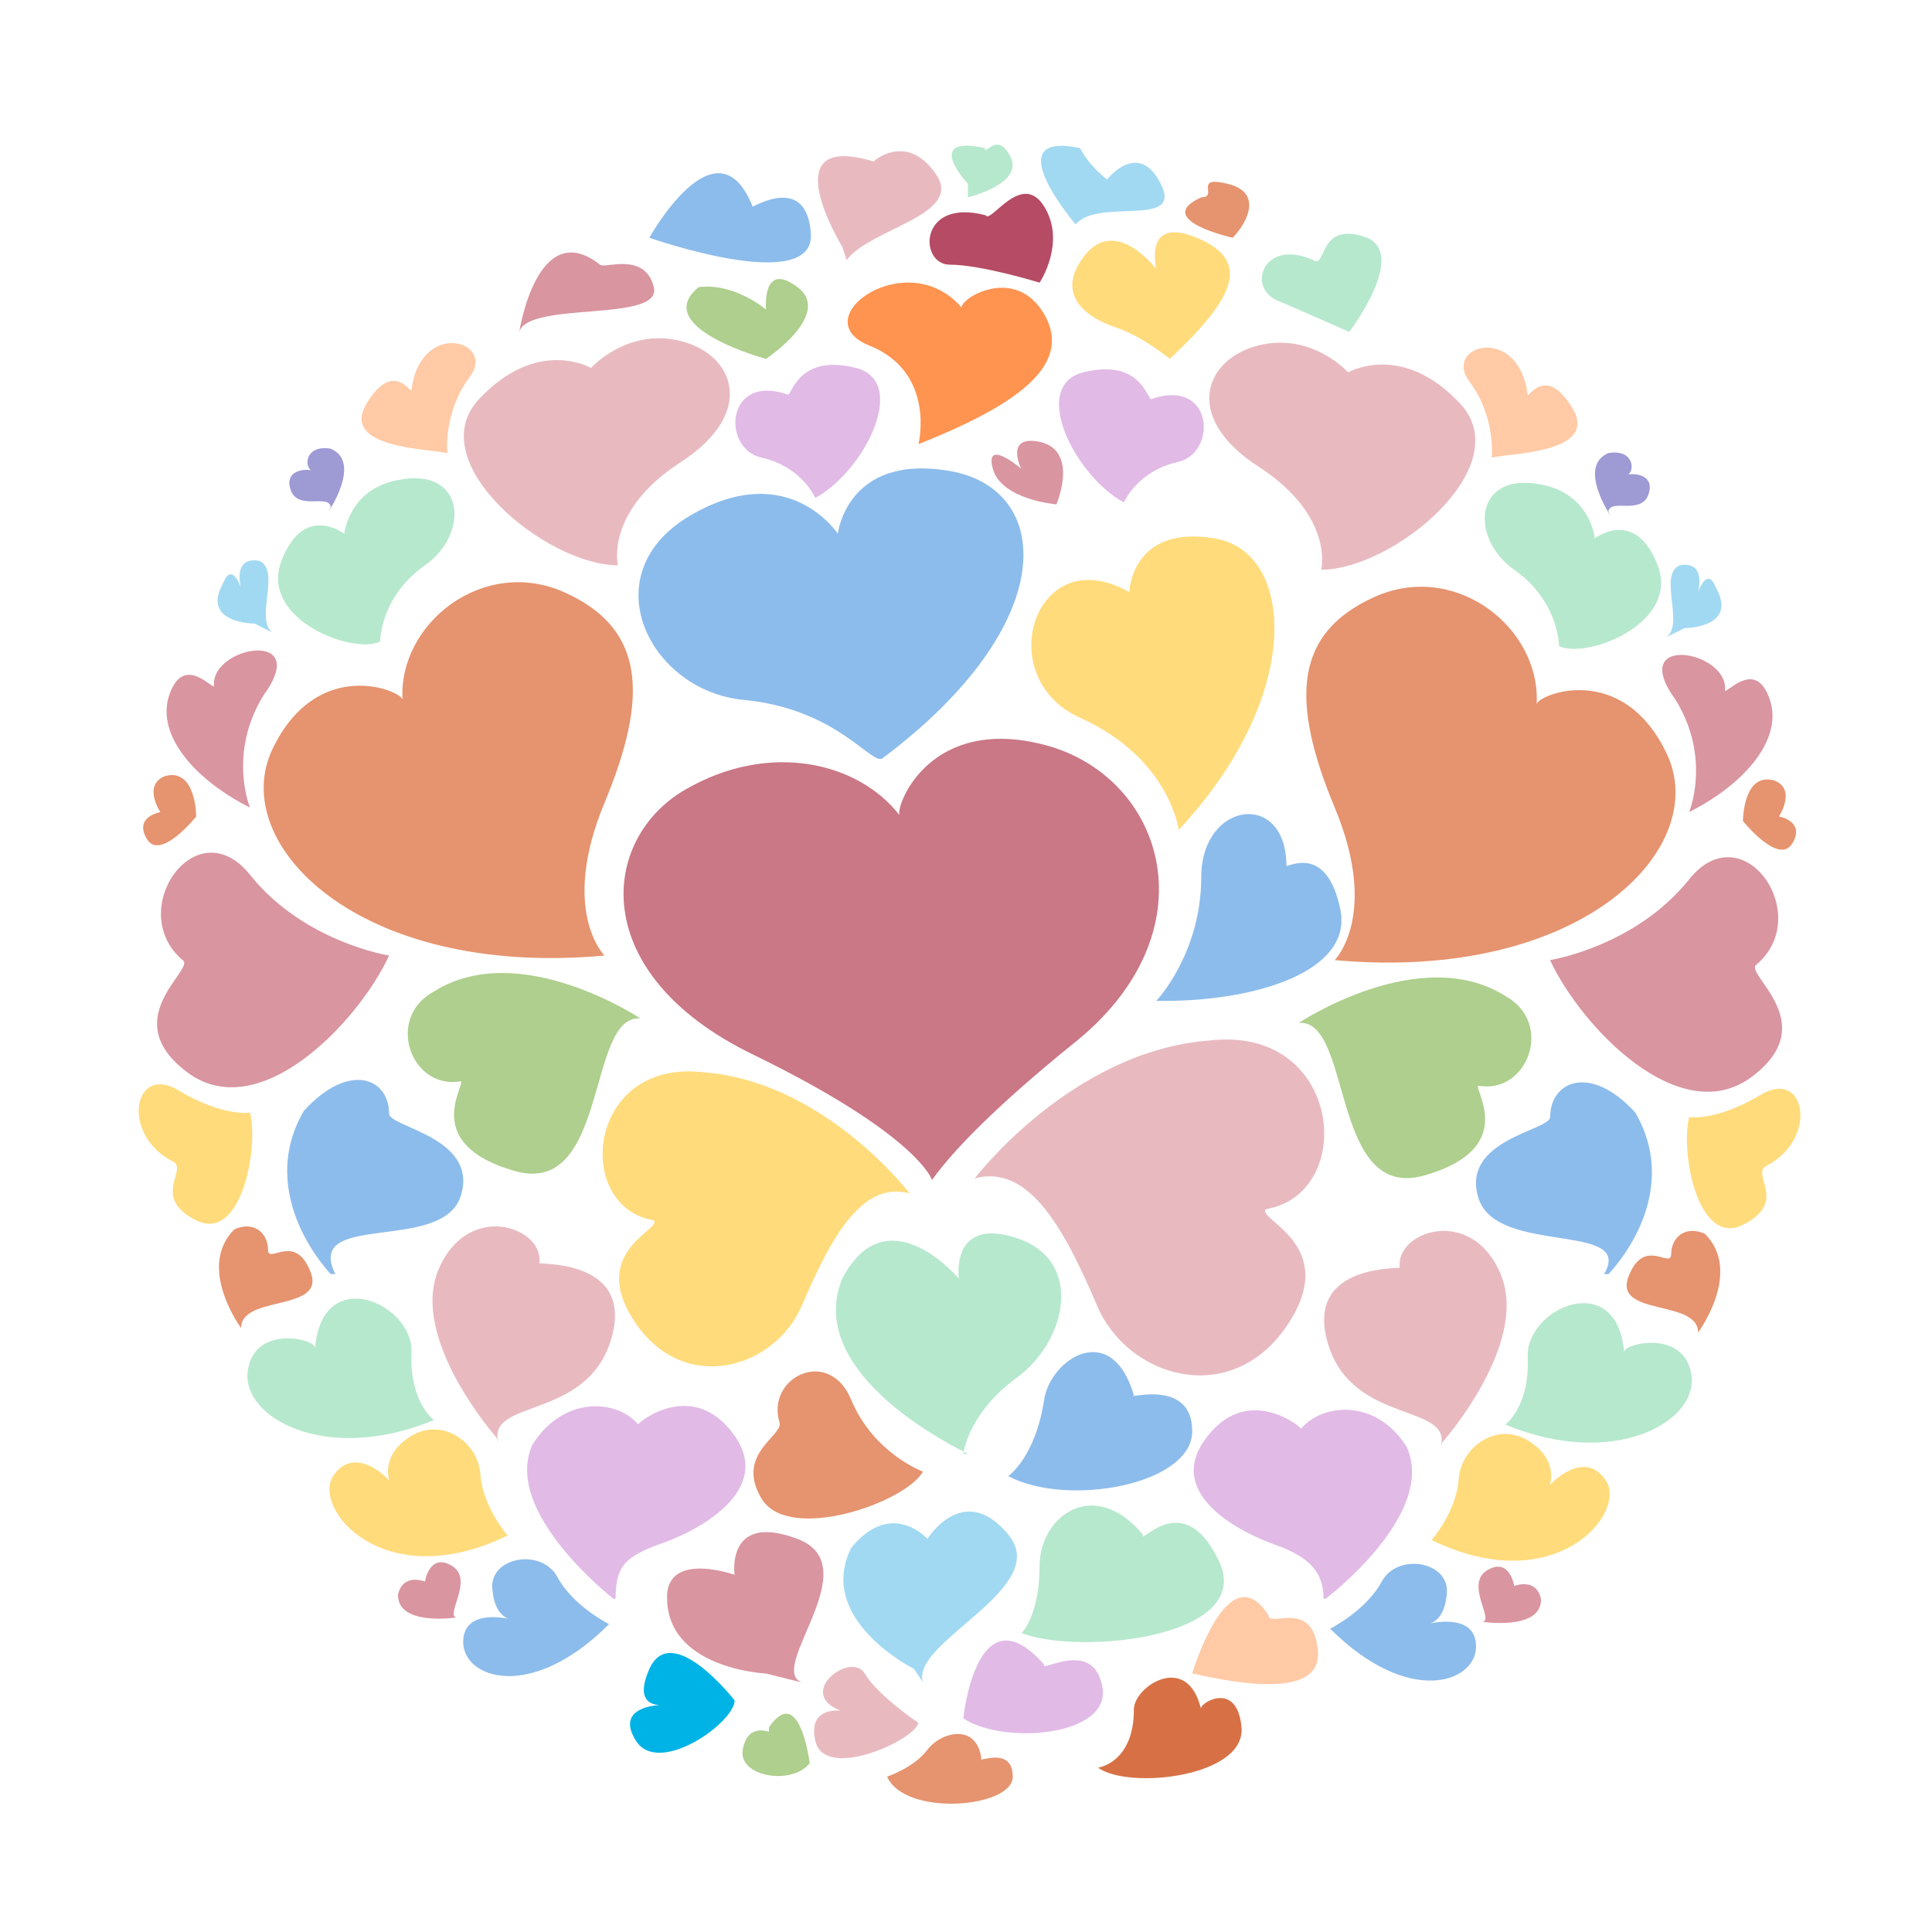 <?xml version="1.0" encoding="utf-8"?>
<!-- Generator: Adobe Illustrator 18.1.0, SVG Export Plug-In . SVG Version: 6.00 Build 0)  -->
<svg version="1.1" id="Layer_1" xmlns="http://www.w3.org/2000/svg" xmlns:xlink="http://www.w3.org/1999/xlink" x="0px" y="0px"
	 viewBox="0 0 2000 2000" enable-background="new 0 0 2000 2000" xml:space="preserve">
<g>
	<path fill="#CA7786" d="M779,1091.4c171.9,83.6,185.8,130.1,185.8,130.1c23.2-32.5,69.7-79,144-139.3
		c148.7-116.1,97.5-278.7-27.9-311.2C964.3,740.7,928,830.9,931,843.7c-42.4-54.6-134.3-76.9-221.6-26.3
		C621.1,868.5,607.1,1007.8,779,1091.4z"/>
	<path fill="#E6936F" d="M282,775.6c-46.4,97.5,88.3,236.9,343.7,213.6c0,0-46.4-46.4,0-157.9c46.4-111.5,41.8-181.1-41.8-218.3
		c-83.6-37.2-171.9,32.5-167.2,111.5C416.7,715.2,328.5,678.1,282,775.6z"/>
	<path fill="#8CBCEB" d="M769.7,724.5c97.5,9.3,132.8,68.7,144,60.4c185.8-139.3,176.5-278.7,69.7-297.3
		c-106.8-18.6-116.1,65-116.1,65s-51.1-79-153.3-18.6C611.8,594.5,672.2,715.2,769.7,724.5z"/>
	<path fill="#FFDB7C" d="M658.2,1370.1c51.1,74.3,144,46.5,171.9-18.6c27.9-65,60.4-130,111.5-116.1c0,0-88.3-116.1-213.7-125.4
		c-120.7-13.9-134.7,139.4-51.1,153.3C686.1,1272.6,607.1,1295.8,658.2,1370.1z"/>
	<path fill="#AECF8D" d="M532.8,1212.2c97.5,27.9,74.3-162.6,130.1-157.9c0,0-125.4-83.6-213.7-27.9
		c-51.1,27.9-23.2,102.2,27.9,92.9C481.7,1123.9,435.3,1184.3,532.8,1212.2z"/>
	<path fill="#E8BAC0" d="M639.7,585.2c0,0-13.9-55.7,65-106.8c78.9-51.1,55.7-111.5,0-125.4c-55.7-13.9-92.9,27.9-92.9,27.9
		s-55.7-32.5-116.1,32.5C435.3,478.3,565.3,585.2,639.7,585.2z"/>
	<path fill="#B6E8CD" d="M393.5,664.1c0,0,0-46.5,46.5-79c46.5-32.5,41.8-102.2-27.9-88.2c-51.1,9.3-55.7,55.7-55.7,55.7
		s-41.8-32.5-65,27.9C268.1,640.9,365.6,678.1,393.5,664.1z"/>
	<path fill="#D995A0" d="M193.8,1110c74.3,55.7,176.5-51.1,209-120.8c0,0-88.3-13.9-144-83.6c-55.7-69.7-130.1,37.2-69.7,88.3
		C203.1,1003.2,119.5,1054.3,193.8,1110z"/>
	<path fill="#D995A0" d="M258.8,836c0,0-23.2-55.7,13.9-116.1c51.1-69.7-55.7-51.1-51.1-9.3c-4.7,0-32.5-32.5-46.5,9.3
		C161.3,761.7,203.1,808.1,258.8,836z"/>
	<path fill="#8CBCEB" d="M477.1,1237.7c18.6-60.4-74.3-70.8-74.3-84.8c0-37.2-41.8-54-88.3-2.9c-51.1,88.2,27.9,168.9,27.9,168.9
		h4.7C314.5,1253,458.5,1298.1,477.1,1237.7z"/>
	<path fill="#FFDB7C" d="M258.8,1151.8c0,0-27.9,4.6-74.3-23.2c-46.4-27.9-60.4,46.5-4.6,74.3c13.9,9.3-23.3,37.2,23.2,60.4
		C249.5,1286.5,268.1,1189,258.8,1151.8z"/>
	<path fill="#E6936F" d="M203.1,845.3c0,0,0-51.1-32.5-41.8c-23.2,9.3-4.6,37.2-4.6,37.2s-27.9,4.7-13.9,27.9
		C165.9,891.7,203.1,845.3,203.1,845.3z"/>
	<path fill="#E1BAE6" d="M788.3,473.7c41.8,9.3,55.7,41.8,55.7,41.8c51.1-27.9,97.5-120.8,41.8-134.7c-55.7-13.9-65,23.2-69.7,27.9
		C751.1,385.4,746.5,464.4,788.3,473.7z"/>
	<path fill="#FFCAA5" d="M463.1,469.1c0,0-4.6-41.8,23.2-79c27.9-37.2-51.1-60.4-60.4,13.9c0,4.7-18.6-32.5-46.5,13.9
		C351.7,464.4,444.6,464.4,463.1,469.1z"/>
	<path fill="#A2D9F2" d="M263.4,645.5l18.6,9.3c-18.6-13.9,9.3-65-13.9-74.3c-27.9-4.6-18.6,27.9-18.6,27.9s-9.3-27.9-18.6-4.6
		C207.7,645.5,263.4,645.5,263.4,645.5z"/>
	<path fill="#9D9AD4" d="M342.4,524.8l-2.3,4.7c0,0,34.8-51.1,2.3-65c-25.7-4.3-27.7,17.1-20.5,22.3c-6.5-1.5-27.2-0.1-21.3,19.5
		C307.6,529.4,340.1,510.8,342.4,524.8z"/>
	<path fill="#E8BAC0" d="M632.7,1386.3c25.5-85.9-81.3-76.6-74.3-78.9c4.7-37.2-74.3-65-104.5,7c-30.2,72,60.4,174.2,60.4,174.2
		l2.3,7C500.3,1446.7,607.1,1472.3,632.7,1386.3z"/>
	<path fill="#B6E8CD" d="M449.2,1470c0,0-25.5-18.6-23.2-69.7c2.3-51.1-92.9-92.9-99.8-4.6c2.3-9.3-62.7-25.6-69.7,23.2
		C249.5,1467.6,337.7,1516.4,449.2,1470z"/>
	<path fill="#E6936F" d="M321.5,1316.7c-16.2-41.8-44.1-7-44.1-23.2c0-16.3-13.9-30.2-34.8-20.9c-39.5,39.5,7,102.2,7,102.2
		C249.5,1339.9,337.7,1358.5,321.5,1316.7z"/>
	<path fill="#FFDB7C" d="M525.4,1589.6c0,0-25.8-29.9-28-63c-2.1-33.2-39.2-59.9-71.7-40.1c-32.5,19.8-22.7,46-22.7,46
		s-35-38.4-57.9-4.9C322.3,1561.2,396.8,1652.1,525.4,1589.6z"/>
	<path fill="#E1BAE6" d="M760.4,1486.2c-43.6-61.7-102.2-11.6-99.8-11.6c-20.9-25.6-76.6-30.6-109.2,20.5
		C518.9,1564.8,635,1655,635,1655h2.3c0-33,8.5-43.5,48.8-57.7C725.6,1583.4,799.9,1542,760.4,1486.2z"/>
	<path fill="#8CBCEB" d="M577,1632.5c-16.3-30.2-69.7-20.9-67.4,11.6c1.6,22.6,11,29.4,16.7,31.6c-12.2-2.4-46.8-6.5-46.8,24.2
		c0,37.2,69.7,62.7,151-18.6C630.4,1681.3,593.2,1662.7,577,1632.5z"/>
	<path fill="#D995A0" d="M467.8,1620.9c-23.2-13.9-27.9,16.3-27.9,16.3s-23.2-9.3-27.9,14c0,32.5,60.4,23.2,60.4,23.2
		C460.8,1672,491,1634.8,467.8,1620.9z"/>
	<path fill="#E6936F" d="M1423.5,617.7c-83.6,37.2-88.2,106.8-41.8,218.3c46.5,111.5,0,157.9,0,157.9
		c255.5,23.2,390.2-116.1,343.7-213.7c-46.5-97.5-134.7-60.4-134.7-51.1C1595.3,650.2,1507.1,580.5,1423.5,617.7z"/>
	<path fill="#E8BAC0" d="M1252.3,1077.1c-142.8,10.6-243.3,142.8-243.3,142.8c58.2-15.9,95.2,58.2,126.9,132.2
		c31.7,74,137.5,105.8,195.7,21.2c58.1-84.6-31.8-111.1-21.1-121.6C1405.6,1235.7,1389.8,1061.2,1252.3,1077.1z"/>
	<path fill="#AECF8D" d="M1474.6,1216.8c97.5-27.9,51.1-88.3,55.7-92.9c51.1,9.3,78.9-65,27.9-92.9
		c-88.2-55.7-213.7,27.9-213.7,27.9C1400.3,1054.3,1377,1244.7,1474.6,1216.8z"/>
	<path fill="#E8BAC0" d="M1302.7,483c79,51.1,65,106.8,65,106.8c74.3,0,204.4-106.8,144-171.8c-60.4-65-116.1-32.5-116.1-32.5
		s-37.2-41.8-92.9-27.9C1247,371.5,1223.8,431.9,1302.7,483z"/>
	<path fill="#B6E8CD" d="M1595.3,501.6c-69.6-13.9-74.3,55.7-27.8,88.2c46.4,32.5,46.4,79,46.4,79c27.9,13.9,125.4-23.2,102.1-83.6
		c-23.2-60.4-65-27.9-65-27.9S1646.4,510.8,1595.3,501.6z"/>
	<path fill="#D995A0" d="M1813.6,1114.6c74.3-55.7-9.3-106.8,4.7-116.1c60.4-51.1-13.9-157.9-69.7-88.2
		c-55.7,69.7-144,83.6-144,83.6C1637.1,1063.5,1739.3,1170.4,1813.6,1114.6z"/>
	<path fill="#D995A0" d="M1748.6,840.6c55.7-27.9,97.5-74.3,83.6-116.1c-13.9-41.8-41.8-9.3-46.5-9.3c4.7-41.8-102.1-60.4-51.1,9.3
		C1771.8,784.9,1748.6,840.6,1748.6,840.6z"/>
	<path fill="#8CBCEB" d="M1665,1319c0,0,78.9-79,27.9-167.2c-46.4-51.1-88.2-32.5-88.2,4.6c0,13.9-92.9,23.2-74.3,83.6
		c18.6,60.4,162.6,24,130.1,79H1665z"/>
	<path fill="#FFDB7C" d="M1827.5,1207.5c55.7-27.9,41.8-102.2-4.6-74.3c-46.4,27.9-74.3,23.2-74.3,23.2
		c-9.3,37.2,9.3,134.7,55.7,111.5C1850.8,1244.7,1813.6,1216.8,1827.5,1207.5z"/>
	<path fill="#E6936F" d="M1804.3,849.9c0,0,37.1,46.4,51.1,23.2c13.9-23.2-13.9-27.9-13.9-27.9s18.6-27.9-4.6-37.2
		C1804.3,798.8,1804.3,849.9,1804.3,849.9z"/>
	<path fill="#E1BAE6" d="M1191.3,413.3c-4.7-4.7-13.9-41.8-69.7-27.9c-55.7,13.9-9.3,106.8,41.8,134.7c0,0,13.9-32.5,55.7-41.8
		C1260.9,469,1256.3,390.1,1191.3,413.3z"/>
	<path fill="#FFCAA5" d="M1544.2,473.7c18.6-4.6,111.5-4.6,83.6-51.1c-27.9-46.4-46.4-9.3-46.4-13.9c-9.3-74.3-88.3-51.1-60.4-13.9
		C1548.9,431.9,1544.2,473.7,1544.2,473.7z"/>
	<path fill="#A2D9F2" d="M1743.9,650.2c0,0,55.7,0,32.5-41.8c-9.3-23.2-18.6,4.6-18.6,4.6s9.3-32.5-18.6-27.9
		c-23.2,9.3,4.7,60.4-13.9,74.3L1743.9,650.2z"/>
	<path fill="#9D9AD4" d="M1665,529.4c2.3-13.9,34.8,4.6,41.8-18.6c5.9-19.6-14.8-21-21.3-19.5c7.1-5.2,5.2-26.5-20.5-22.3
		c-32.5,13.9,2.3,65,2.3,65L1665,529.4z"/>
	<path fill="#E8BAC0" d="M1493.1,1493.2c0,0,90.6-102.2,60.4-174.2c-30.2-72-109.1-44.1-104.5-7c7,2.3-99.9-7-74.3,78.9
		c25.5,85.9,132.4,60.4,116.1,109.2L1493.1,1493.2z"/>
	<path fill="#B6E8CD" d="M1681.3,1400.3c-7-88.2-102.2-46.4-99.8,4.7c2.3,51.1-23.2,69.7-23.2,69.7c111.5,46.4,199.7-2.3,192.7-51.1
		C1743.9,1374.7,1678.9,1391,1681.3,1400.3z"/>
	<path fill="#E6936F" d="M1730,1298.1c0,16.3-27.8-18.6-44.1,23.2c-16.2,41.8,72,23.2,72,58.1c0,0,46.5-62.7,7-102.2
		C1743.9,1267.9,1730,1281.8,1730,1298.1z"/>
	<path fill="#FFDB7C" d="M1604.4,1537.2c0,0,9.8-26.2-22.7-46c-32.5-19.8-69.5,6.9-71.7,40.1c-2.2,33.2-28,63-28,63
		c128.6,62.4,203.1-28.5,180.2-62C1639.3,1498.8,1604.4,1537.2,1604.4,1537.2z"/>
	<path fill="#E1BAE6" d="M1456,1497.5c-32.5-51.1-88.3-43.9-109.2-18.4c2.4,0-56.2-50-99.8,11.7c-39.5,55.7,34.8,94.9,74.3,108.8
		c40.2,14.2,48.8,33.4,48.8,55.4h2.3C1372.4,1655,1488.5,1567.1,1456,1497.5z"/>
	<path fill="#8CBCEB" d="M1481.1,1680.4c5.6-2.1,15.1-9,16.7-31.6c2.3-32.5-51.1-41.8-67.4-11.6c-16.2,30.2-53.4,48.8-53.4,48.8
		c81.3,81.3,151,55.7,151,18.6C1528,1673.9,1493.3,1678,1481.1,1680.4z"/>
	<path fill="#D995A0" d="M1567.5,1641.8c0,0-4.7-30.2-27.9-16.3c-23.2,13.9,7,51.1-4.7,53.4c0,0,60.4,9.3,60.4-23.2
		C1590.7,1632.5,1567.5,1641.8,1567.5,1641.8z"/>
	<path fill="#FFDB7C" d="M1257.4,557.3c-83.6-13.9-88.3,51.1-88.3,55.7c-97.5-55.7-144,88.2-51.1,130
		c92.9,41.8,102.2,116.1,102.2,116.1C1350.3,719.9,1341,571.2,1257.4,557.3z"/>
	<path fill="#8CBCEB" d="M1331.7,896.4c0-79-88.2-67.2-88.2,11.8c0,79-46.5,127.9-46.5,127.9h9.3c92.9,0,195.1-30.3,181.1-95.4
		C1373.5,875.6,1336.3,896.4,1331.7,896.4z"/>
	<path fill="#B6E8CD" d="M1053,1425.8c51.1-37.2,69.7-120.7,0-144c-69.7-23.2-60.4,41.8-60.4,41.8s-74.3-88.3-120.7,0
		c-37.9,92.5,99.4,166,125.7,179.1C999.3,1493.9,1008.6,1458.1,1053,1425.8z"/>
	<path fill="#B6E8CD" d="M1001.9,1505c0,0-1.5-0.7-4.3-2.1c-0.3,1.3-0.3,2.1-0.3,2.1H1001.9z"/>
	<path fill="#8CBCEB" d="M1173.8,1444.4c-23.2-79-86.4-37.7-92.9,4.6c-9.3,60.4-37.2,79-37.2,79c60.4,32.5,190.5,9.3,190.5-46.5
		C1234.2,1425.8,1164.5,1449.1,1173.8,1444.4z"/>
	<path fill="#E6936F" d="M955.5,1523.4c0,0-51.1-18.6-74.3-74.3c-23.2-55.7-88.3-23.2-74.3,23.2c4.7,13.9-46.4,32.5-18.6,79
		C816.1,1597.7,936.9,1555.9,955.5,1523.4z"/>
	<path fill="#D995A0" d="M825.4,1593c-74.3-27.9-65,37.2-65,37.2s-65-23.2-69.7,18.6c-4.7,78.9,102.2,83.6,102.2,83.6l37.2,9.3
		C792.9,1727.7,899.7,1620.9,825.4,1593z"/>
	<path fill="#B6E8CD" d="M1076.2,1620.9c0,51.1-18.6,69.7-18.6,69.7c60.4,23.2,241.5,4.7,204.4-74.3c-37.2-79-83.6-13.9-79-27.9
		C1132,1528,1076.2,1569.8,1076.2,1620.9z"/>
	<path fill="#A2D9F2" d="M1043.7,1588.4c-46.4-55.7-83.6,4.6-83.6,4.6s-37.2-41.8-78.9,9.3c-37.2,74.3,65,125.4,65,125.4l9.3,13.9
		C941.5,1699.9,1090.2,1644.1,1043.7,1588.4z"/>
	<path fill="#00B3E6" d="M672.2,1727.7c-14.9,33.6,3.1,37.2,10.8,37.3c-10.7,0.7-44.5,5.5-24.7,37c23.2,37.2,102.2-18.6,102.2-41.8
		C760.4,1760.2,695.4,1676.6,672.2,1727.7z"/>
	<path fill="#FFCAA5" d="M1313.1,1672c-41.8-65-78.9,60.4-78.9,60.4c23.2,4.6,134.7,32.5,130.1-23.2
		C1359.5,1653.4,1313.1,1686,1313.1,1672z"/>
	<path fill="#FF9350" d="M899.7,357.6c69.7,27.9,51.1,102.2,51.1,102.2c92.9-37.2,162.6-79,130-134.7c-29.9-51.2-87-16.2-85.3-6.6
		C939.3,252.4,830.8,330,899.7,357.6z"/>
	<path fill="#D995A0" d="M1076.3,457.4c-36.7-7.6-19.2,27.8-19.2,27.8s-38-32.5-29.4-0.2c8.6,32.4,65.9,37.1,65.9,37.1
		S1117.4,466.4,1076.3,457.4z"/>
	<path fill="#D995A0" d="M676.8,297.2c-9.3-37.2-51.1-18.6-55.7-23.2c-65-51.1-83.6,69.7-83.6,69.7
		C546.7,311.1,686.1,334.4,676.8,297.2z"/>
	<path fill="#B6E8CD" d="M1322.4,311.1c32.5,13.9,74.3,32.5,74.3,32.5s60.4-79,18.6-97.5c-51.1-18.6-41.8,32.5-55.7,23.2
		C1308.5,246.1,1289.9,297.2,1322.4,311.1z"/>
	<path fill="#8CBCEB" d="M839.4,241.5c-4.6-65-65-23.2-60.4-27.9c-37.2-92.9-106.8,32.5-106.8,32.5S844,306.5,839.4,241.5z"/>
	<path fill="#AECF8D" d="M723.3,297.2c-51.1,41.8,69.7,74.3,69.7,74.3s69.7-46.4,32.5-74.3c-37.2-27.9-32.5,23.2-32.5,23.2
		S760.4,292.6,723.3,297.2z"/>
	<path fill="#FFDB7C" d="M1197,278.6c0,0-41.8-55.7-74.3-13.9c-32.5,41.8,4.6,65,32.5,74.3c27.9,9.3,55.7,32.5,55.7,32.5
		c69.7-65,83.6-102.2,27.9-125.4C1183.1,222.9,1197,278.6,1197,278.6z"/>
	<path fill="#E8BAC0" d="M950.8,1783.5c0,0-41.8-27.9-55.7-51.1c-13.9-23.2-69.7,18.6-27.9,37.2c13.9,4.6-32.5-9.3-23.2,32.5
		C853.3,1843.9,946.2,1802.1,950.8,1783.5z"/>
	<path fill="#E1BAE6" d="M1141.2,1746.3c-9.3-51.1-65-13.9-60.4-23.2c-69.7-79-83.6,55.7-83.6,55.7
		C1039.1,1806.7,1150.6,1797.4,1141.2,1746.3z"/>
	<path fill="#E8BAC0" d="M876.5,269.3c23.2-32.5,120.8-46.4,92.9-88.2c-27.9-41.8-60.4-18.6-65-13.9
		c-106.8-32.5-32.5,88.2-32.5,88.2L876.5,269.3z"/>
	<path fill="#B54B64" d="M1020.5,222.9c-69.7-18.6-69.7,51.1-37.2,51.1c32.5,0,92.9,18.6,92.9,18.6s27.9-41.8,4.6-79
		C1057.7,176.4,1025.1,232.2,1020.5,222.9z"/>
	<path fill="#A2D9F2" d="M1201.7,190.4c-23.2-46.4-55.7-4.6-55.7-4.6s-18.6-13.9-27.9-32.5c-88.2-18.6-4.6,79-4.6,79
		C1136.6,204.3,1224.9,236.8,1201.7,190.4z"/>
	<path fill="#B6E8CD" d="M1002,204.3c0,0,58-13.9,44.1-41.8c-13.9-27.9-26.7,0-26.7-9.3c-65-13.9-17.4,37.2-17.4,37.2V204.3z"/>
	<path fill="#E6936F" d="M1276,246.1c13.9-13.9,32.5-46.5-4.7-55.7c-37.1-9.3-9.3,13.9-27.8,13.9
		C1192.4,227.5,1276,246.1,1276,246.1z"/>
	<path fill="#D77145" d="M1243.1,1768.4c-14.4-58.6-69.3-22.4-69.3,1.1c0,55.7-37.2,60.4-37.2,60.4c32.5,23.2,153.3,9.3,148.6-41.8
		C1280.9,1740.3,1243.9,1761.7,1243.1,1768.4z"/>
	<path fill="#AECF8D" d="M796,1788.1c0,4.7,0,4.7,0,4.7s-22.4-9.3-27.1,18.6c-4.7,27.9,50.7,37.2,69.3,13.9
		C838.2,1825.3,828,1741.7,796,1788.1z"/>
	<path fill="#E6936F" d="M1015.9,1820.6c-4.7-37.2-41.8-27.9-55.8-9.3c-13.9,18.6-41.8,27.9-41.8,27.9c18.6,41.8,130.1,32.5,130.1,0
		C1048.4,1806.7,1011.2,1825.3,1015.9,1820.6z"/>
</g>
</svg>
